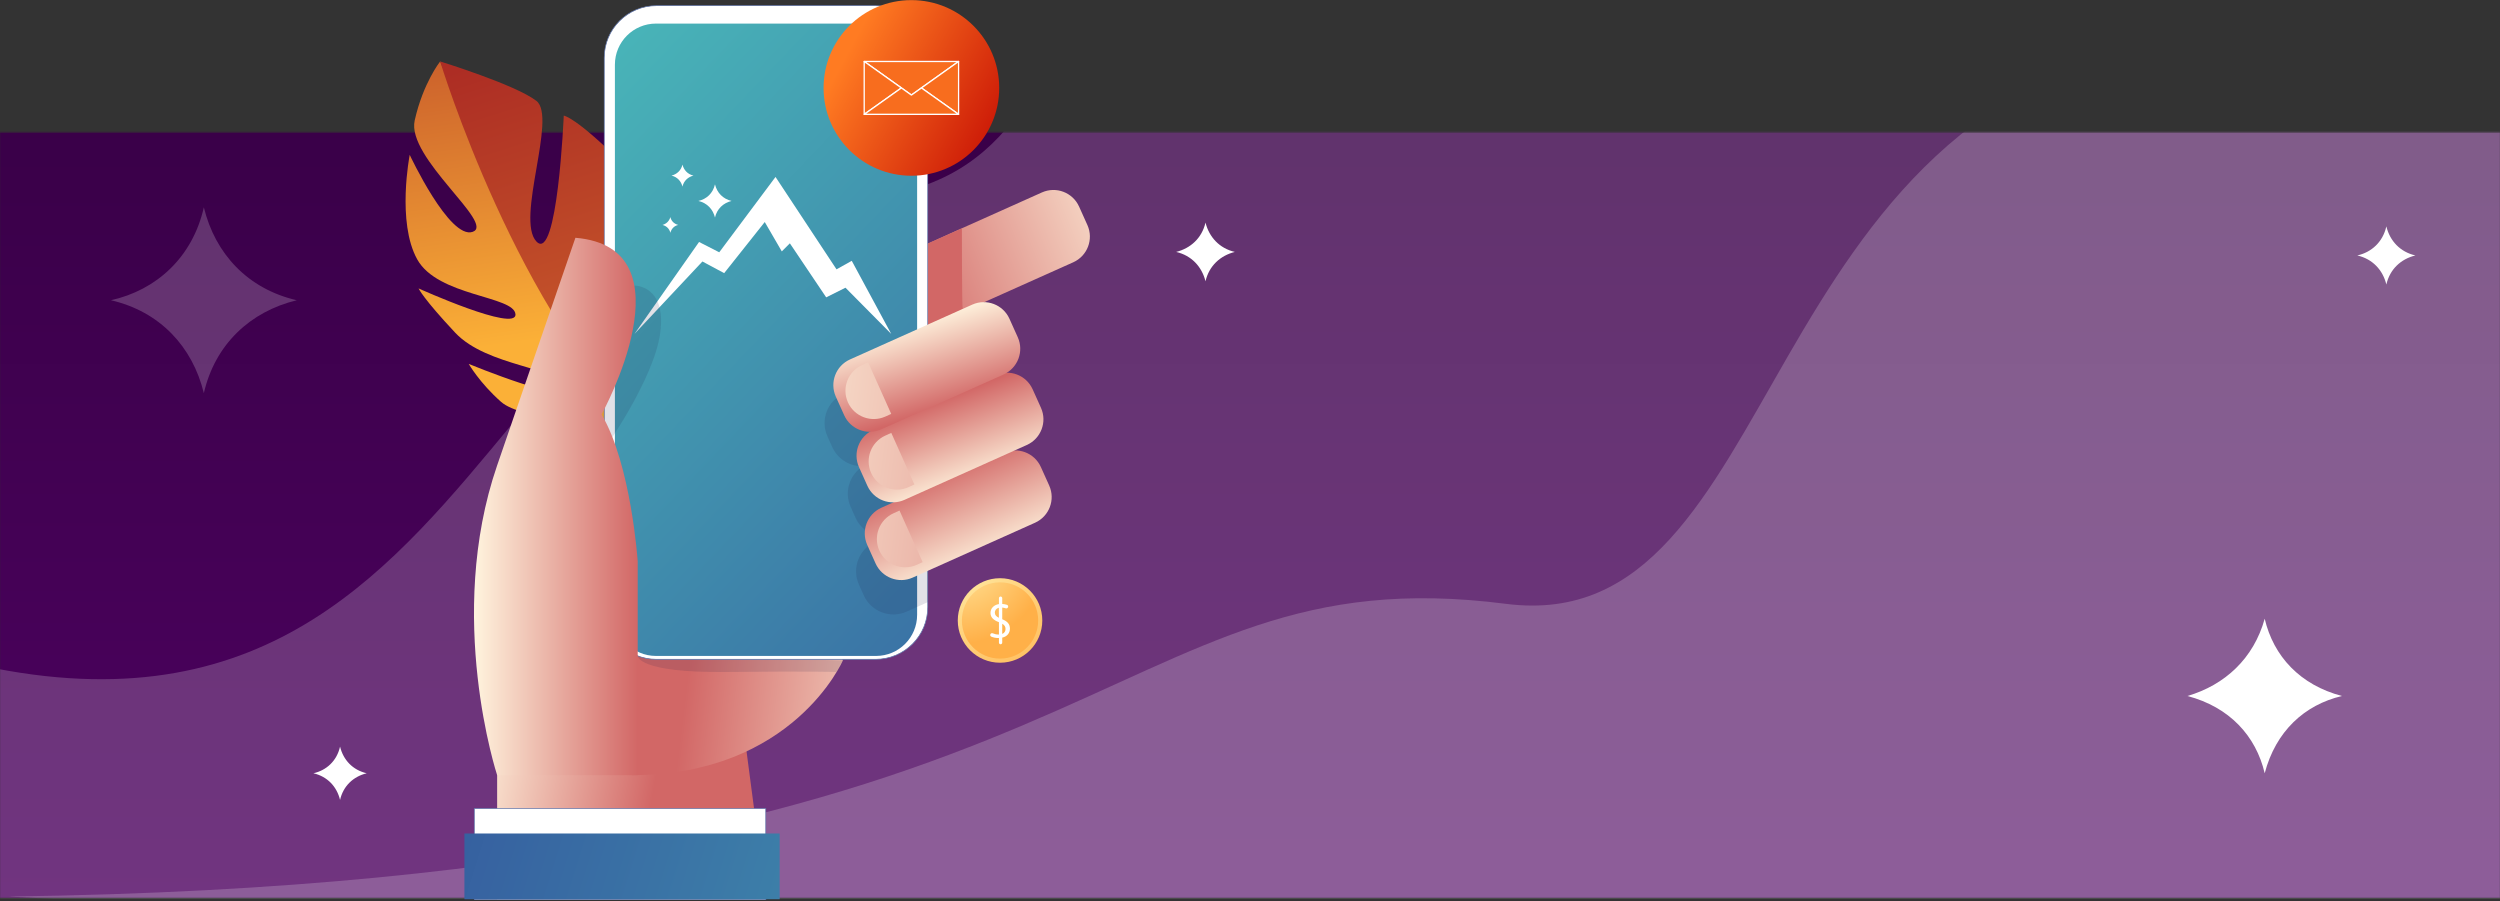 <svg width="1920" height="692" viewBox="0 0 1920 692" fill="none" xmlns="http://www.w3.org/2000/svg">
<rect x="0" y="0" width="1920" height="692" fill="#333333" stroke="none"/>
<mask id="mask0_1107_2" style="mask-type:alpha" maskUnits="userSpaceOnUse" x="0" y="101" width="1920" height="589">
<rect y="101.694" width="1920" height="588.019" fill="url(#paint0_linear_1107_2)"/>
</mask>
<g mask="url(#mask0_1107_2)">
<rect y="-130.005" width="1920" height="819.717" fill="url(#paint1_linear_1107_2)"/>
<g style="mix-blend-mode:soft-light" opacity="0.2">
<path d="M1682.06 29.889C1895.41 2.683 2037.64 88.595 2097.3 157.324L1988.48 797.368L6.78 688.546C864.467 677.091 843.726 423.635 1156.57 463.743C1374.3 491.659 1341.03 73.376 1682.06 29.889Z" fill="white"/>
</g>
<g style="mix-blend-mode:soft-light" opacity="0.2">
<path d="M1408.06 -188.243C1690.9 -184.317 1875.99 -232.744 1954.5 -145.579V782.538L-147.371 765.789C-285.651 667.377 -383.511 525.911 -185.664 450.052C367.458 712.483 339.681 170.256 648.472 153.756C917.053 139.404 678.194 -198.372 1408.06 -188.243Z" fill="white"/>
</g>
<g style="mix-blend-mode:overlay" opacity="0.2">
<path fill-rule="evenodd" clip-rule="evenodd" d="M156.549 159.225C165.227 194.902 190.297 221.901 227.903 230.579C192.226 239.257 165.227 264.328 156.549 301.933C147.871 266.256 122.8 239.257 85.195 230.579C119.908 222.865 147.871 197.795 156.549 159.225Z" fill="white"/>
</g>
<g style="mix-blend-mode:overlay">
<path fill-rule="evenodd" clip-rule="evenodd" d="M925.825 170.936C928.586 181.978 936.407 190.719 948.369 193.48C937.327 196.24 928.586 204.061 925.825 216.023C923.065 204.981 915.244 196.24 903.282 193.48C914.323 190.719 923.065 182.898 925.825 170.936Z" fill="white"/>
</g>
<g style="mix-blend-mode:overlay">
<path fill-rule="evenodd" clip-rule="evenodd" d="M1739.29 475.188C1746.07 504.01 1766.41 526.05 1798.63 534.528C1769.81 541.309 1747.77 561.654 1739.29 593.867C1732.51 565.045 1712.16 543.005 1679.95 534.528C1708.77 526.05 1730.81 505.705 1739.29 475.188Z" fill="white"/>
</g>
<path fill-rule="evenodd" clip-rule="evenodd" d="M1832.72 173.866C1835.43 185.026 1843.27 193.472 1855.03 196.186C1843.87 198.901 1835.43 206.743 1832.72 218.506C1830 207.346 1822.16 198.901 1810.4 196.186C1821.25 193.773 1830 185.931 1832.72 173.866Z" fill="white"/>
<path fill-rule="evenodd" clip-rule="evenodd" d="M261.161 573.397C263.65 583.632 270.843 591.378 281.631 593.867C271.396 596.357 263.65 603.549 261.161 614.338C258.671 604.103 251.479 596.357 240.69 593.867C250.649 591.654 258.671 584.462 261.161 573.397Z" fill="white"/>
</g>
<path d="M499.009 334.237C499.009 334.237 460.171 376.761 414.011 346.02L399.513 326.479C399.513 326.479 453.431 347.086 458.328 335.013C463.177 322.94 401.259 323.134 384.773 308.588C368.288 293.993 359.996 279.495 359.996 279.495C359.996 279.495 441.309 312.951 435.733 297.533C430.157 282.114 374.3 281.823 349.571 255.494C324.843 229.117 321.449 221.505 321.449 221.505C321.449 221.505 396.943 255.543 395.877 241.336C394.81 227.129 336.286 227.759 320.431 199.2C304.527 170.641 314.661 118.906 314.661 118.906C314.661 118.906 345.208 184.218 363.002 178.06C380.797 171.902 311.994 121.233 318.491 92.48C324.94 63.678 338.031 47.193 338.031 47.193C338.031 47.193 425.212 254.524 499.009 334.237Z" fill="url(#paint2_linear_1107_2)"/>
<path d="M499.009 334.237C499.009 334.237 543.569 332.395 556.321 260.828L541.387 229.311C541.387 229.311 531.447 304.563 499.058 292.926C466.62 281.192 526.744 225.868 522.428 194.206C518.113 162.544 502.209 154.689 502.209 154.689C502.209 154.689 479.808 263.01 457.213 252.488C434.618 241.966 516.852 164.435 479.469 126.954C442.037 89.474 432.969 88.795 432.969 88.795C432.969 88.795 428.121 202.498 411.975 185.479C395.828 168.459 427.975 89.959 411.975 77.497C395.925 65.036 338.031 47.193 338.031 47.193C338.031 47.193 398.01 244.536 499.009 334.237Z" fill="url(#paint3_linear_1107_2)"/>
<path d="M588.297 690.762H381.801V551.394H569.961L588.297 690.762Z" fill="url(#paint4_linear_1107_2)"/>
<path d="M677.24 243.678L670.812 229.398C665.964 218.544 670.812 205.793 681.666 200.893L800.221 147.78C811.075 142.932 823.827 147.78 828.727 158.634L835.155 172.914C840.003 183.768 835.155 196.519 824.301 201.419L705.693 254.532C694.839 259.432 682.088 254.585 677.24 243.678Z" fill="url(#paint5_linear_1107_2)"/>
<path d="M712.543 187.088V249.316C712.543 249.316 739.995 238.093 739.363 237.302C738.73 236.512 738.73 175.337 738.73 175.337L712.543 187.088Z" fill="url(#paint6_linear_1107_2)"/>
<path d="M455.305 364.551L566.588 279.033L647.311 507.186C647.311 507.186 609.426 595.338 485.022 595.338L455.305 364.551Z" fill="url(#paint7_linear_1107_2)"/>
<path opacity="0.13" d="M489.765 503.761C489.765 503.761 489.449 516.776 557.368 516.091C625.287 515.406 642.517 516.091 642.517 516.091L647.312 507.186L489.765 503.761Z" fill="#1B1E4C"/>
<path d="M712.543 44.4V466.298C712.543 488.428 694.628 506.343 672.497 506.343H504.097C481.966 506.343 464.051 488.428 464.051 466.298V44.4C464.051 22.27 481.966 4.355 504.097 4.355H672.445C694.575 4.355 712.543 22.27 712.543 44.4Z" fill="white"/>
<path d="M672.445 506.659H504.097C481.861 506.659 463.788 488.586 463.788 466.351V44.4C463.788 22.165 481.861 4.091 504.097 4.091H672.445C694.681 4.091 712.754 22.165 712.754 44.4V466.298C712.806 488.586 694.681 506.659 672.445 506.659ZM504.097 4.618C482.177 4.618 464.315 22.481 464.315 44.4V466.298C464.315 476.942 468.478 486.9 475.96 494.435C483.495 501.97 493.453 506.08 504.097 506.08H672.445C683.089 506.08 693.047 501.917 700.582 494.435C708.117 486.9 712.227 476.942 712.227 466.298V44.4C712.227 22.481 694.364 4.618 672.445 4.618H504.097Z" fill="#5B71A8"/>
<path d="M704.35 49.669V472.199C704.35 489.64 690.228 503.761 672.788 503.761H503.807C486.366 503.761 472.245 489.64 472.245 472.199V49.669C472.245 32.228 486.366 18.107 503.807 18.107H672.788C690.228 18.107 704.35 32.228 704.35 49.669Z" fill="url(#paint8_linear_1107_2)"/>
<path fill-rule="evenodd" clip-rule="evenodd" d="M487.283 256.443L536.878 185.839L552.377 193.76L595.6 135.899L642.44 206.848L654.15 200.304L684.458 256.443L649.328 220.969L634.518 228.373L606.621 186.872L600.422 193.071L587.334 170.513L556.165 209.775L539.461 200.821L487.283 256.443Z" fill="white"/>
<path fill-rule="evenodd" clip-rule="evenodd" d="M549.105 141.582C550.655 147.954 555.132 152.776 561.848 154.325C555.476 155.875 550.655 160.353 549.105 167.069C547.555 160.697 543.078 155.875 536.362 154.325C542.561 152.948 547.555 148.47 549.105 141.582Z" fill="white"/>
<path fill-rule="evenodd" clip-rule="evenodd" d="M524.135 126.428C525.168 130.561 528.096 133.833 532.573 134.866C528.44 135.899 525.168 138.827 524.135 143.304C523.102 139.171 520.174 135.899 515.697 134.866C519.83 133.833 523.102 130.906 524.135 126.428Z" fill="white"/>
<path fill-rule="evenodd" clip-rule="evenodd" d="M514.836 166.724C515.525 169.652 517.591 171.89 520.863 172.751C517.936 173.44 515.697 175.507 514.836 178.778C514.147 175.851 512.081 173.612 508.809 172.751C511.736 171.89 513.975 169.824 514.836 166.724Z" fill="white"/>
<path opacity="0.13" d="M712.543 273.343V462.451L696.262 469.723C683.721 475.361 668.968 469.723 663.33 457.182L659.641 448.963C654.003 436.422 659.641 421.669 672.182 416.083L680.823 412.237C670.917 412.658 661.275 407.126 657.007 397.536L653.318 389.316C648.155 377.83 652.423 364.551 662.803 358.018C652.95 358.386 643.465 352.854 639.145 343.317L635.456 335.097C629.818 322.557 635.456 307.803 647.997 302.218L712.543 273.343Z" fill="#1B1E4C"/>
<path opacity="0.13" d="M487.183 219.335C487.183 219.335 511.895 218.755 507.1 255.375C502.358 291.996 462.26 347.69 462.26 347.69L458.888 309.753L487.183 219.335Z" fill="#1B1E4C"/>
<path d="M672.445 432.734L666.017 418.454C661.169 407.6 666.017 394.849 676.871 389.948L770.872 347.796C781.726 342.948 794.478 347.796 799.378 358.65L805.806 372.929C810.654 383.784 805.806 396.535 794.952 401.435L700.951 443.588C690.097 448.488 677.345 443.588 672.445 432.734Z" fill="url(#paint9_linear_1107_2)"/>
<path d="M708.591 431.733L704.059 433.788C693.099 438.688 680.243 433.788 675.343 422.88C670.442 411.921 675.343 399.064 686.302 394.164L690.834 392.109L708.591 431.733Z" fill="url(#paint10_linear_1107_2)"/>
<path d="M666.122 373.034L659.693 358.755C654.846 347.901 659.694 335.15 670.548 330.249L764.549 288.096C775.403 283.249 788.154 288.096 793.055 298.951L799.483 313.23C804.331 324.084 799.483 336.836 788.629 341.736L694.628 383.889C683.773 388.789 671.022 383.941 666.122 373.034Z" fill="url(#paint11_linear_1107_2)"/>
<path d="M702.268 372.086L697.736 374.141C686.777 379.041 673.92 374.141 669.02 363.234C664.12 352.274 669.02 339.418 679.98 334.517L684.511 332.462L702.268 372.086Z" fill="url(#paint12_linear_1107_2)"/>
<path d="M648.313 318.868L641.884 304.589C637.037 293.734 641.884 280.983 652.739 276.083L746.74 233.93C757.594 229.082 770.345 233.93 775.246 244.784L781.674 259.064C786.522 269.918 781.674 282.669 770.82 287.57L676.819 329.723C665.964 334.623 653.16 329.723 648.313 318.868Z" fill="url(#paint13_linear_1107_2)"/>
<path d="M684.458 317.867L679.927 319.922C668.967 324.822 656.111 319.922 651.21 309.015C646.31 298.055 651.21 285.198 662.17 280.298L666.701 278.243L684.458 317.867Z" fill="url(#paint14_linear_1107_2)"/>
<path d="M461.997 318.289C461.997 318.289 532.708 190.249 441.921 182.609L381.801 357.438C341.808 473.675 381.801 595.339 381.801 595.339H489.765V431.048C489.765 431.048 484.707 356.7 461.997 318.289Z" fill="url(#paint15_linear_1107_2)"/>
<path d="M588.087 620.946H364.255V690.92H588.087V620.946Z" fill="white"/>
<path d="M588.402 691.184H363.991V620.683H588.402V691.184ZM364.518 690.657H587.875V621.21H364.518V690.657Z" fill="#5B71A8"/>
<path d="M598.783 640.126H356.667V690.604H598.783V640.126Z" fill="url(#paint16_linear_1107_2)"/>
<path d="M699.95 134.976C737.198 134.976 767.394 104.78 767.394 67.531C767.394 30.283 737.198 0.087 699.95 0.087C662.701 0.087 632.505 30.283 632.505 67.531C632.505 104.78 662.701 134.976 699.95 134.976Z" fill="url(#paint17_linear_1107_2)"/>
<path d="M699.95 73.011L736.201 47.193H699.95H663.698L699.95 73.011Z" fill="#F86D1E" stroke="white" strokeWidth="3" stroke-miterlimit="10" stroke-linejoin="round"/>
<path d="M663.698 47.193V87.818L692.257 67.532L663.698 47.193Z" fill="#F86D1E" stroke="white" strokeWidth="3" stroke-miterlimit="10" stroke-linejoin="round"/>
<path d="M736.201 47.193V87.817L707.643 67.531L736.201 47.193Z" fill="#F86D1E" stroke="white" strokeWidth="3" stroke-miterlimit="10" stroke-linejoin="round"/>
<path d="M663.698 87.818H736.201L707.643 67.531L699.95 73.011L692.257 67.531L663.698 87.818Z" fill="#F86D1E" stroke="white" strokeWidth="3" stroke-miterlimit="10" stroke-linejoin="round"/>
<path d="M768.026 508.978C785.952 508.978 800.484 494.446 800.484 476.52C800.484 458.594 785.952 444.062 768.026 444.062C750.1 444.062 735.568 458.594 735.568 476.52C735.568 494.446 750.1 508.978 768.026 508.978Z" fill="url(#paint18_radial_1107_2)"/>
<path d="M768.026 505.816C784.206 505.816 797.323 492.7 797.323 476.52C797.323 460.34 784.206 447.224 768.026 447.224C751.846 447.224 738.73 460.34 738.73 476.52C738.73 492.7 751.846 505.816 768.026 505.816Z" fill="url(#paint19_radial_1107_2)"/>
<path d="M775.614 482.79C775.614 479.207 773.611 477.152 769.712 475.572V466.614C770.766 466.719 771.609 466.93 772.347 467.194C773.084 467.457 773.927 467.088 774.191 466.298C774.454 465.56 774.086 464.77 773.348 464.506C772.399 464.19 771.188 463.927 769.712 463.821V459.395C769.712 458.71 769.133 458.131 768.448 458.131C767.763 458.131 767.183 458.71 767.183 459.395V463.927C763.231 464.559 760.702 467.246 760.702 470.724C760.702 474.254 763.178 476.362 767.183 477.837V487.322C767.078 487.322 767.025 487.322 766.92 487.322C765.286 487.322 763.758 486.953 762.441 486.373C761.65 486.057 760.755 486.479 760.544 487.269C760.333 487.954 760.702 488.692 761.334 488.955C762.81 489.587 764.812 490.009 766.709 490.009C766.867 490.009 767.025 490.009 767.183 490.009V493.539C767.183 494.224 767.763 494.804 768.448 494.804C769.133 494.804 769.712 494.224 769.712 493.539V489.693C773.664 488.85 775.614 486.004 775.614 482.79ZM764.022 470.408C764.022 468.985 764.917 467.352 767.13 466.772V474.465C765.023 473.411 764.022 472.252 764.022 470.408ZM769.712 486.848V479.049C771.504 480.103 772.241 481.315 772.241 483.054C772.241 484.793 771.346 486.163 769.712 486.848Z" fill="white"/>
<defs>
<linearGradient id="paint0_linear_1107_2" x1="960" y1="101.694" x2="960" y2="689.713" gradientUnits="userSpaceOnUse">
<stop stop-color="#32003F"/>
<stop offset="1" stop-color="#4D0160"/>
</linearGradient>
<linearGradient id="paint1_linear_1107_2" x1="960" y1="-130.005" x2="960" y2="689.713" gradientUnits="userSpaceOnUse">
<stop stop-color="#32003F"/>
<stop offset="1" stop-color="#4D0160"/>
</linearGradient>
<linearGradient id="paint2_linear_1107_2" x1="349.126" y1="-104.924" x2="400.52" y2="262.951" gradientUnits="userSpaceOnUse">
<stop offset="0.005" stop-color="#AD2D24"/>
<stop offset="1" stop-color="#FBB037"/>
</linearGradient>
<linearGradient id="paint3_linear_1107_2" x1="408.122" y1="31.713" x2="628.639" y2="722.493" gradientUnits="userSpaceOnUse">
<stop offset="0.005" stop-color="#AD2D24"/>
<stop offset="1" stop-color="#FBB037"/>
</linearGradient>
<linearGradient id="paint4_linear_1107_2" x1="356.387" y1="600.592" x2="498.985" y2="625.038" gradientUnits="userSpaceOnUse">
<stop offset="0.001" stop-color="#FFF4DE"/>
<stop offset="1" stop-color="#D26766"/>
</linearGradient>
<linearGradient id="paint5_linear_1107_2" x1="886.053" y1="148.576" x2="688.119" y2="226.797" gradientUnits="userSpaceOnUse">
<stop offset="0.001" stop-color="#FFF4DE"/>
<stop offset="1" stop-color="#D26766"/>
</linearGradient>
<linearGradient id="paint6_linear_1107_2" x1="800.681" y1="220.9" x2="782.857" y2="218.863" gradientUnits="userSpaceOnUse">
<stop offset="0.001" stop-color="#FFF4DE"/>
<stop offset="1" stop-color="#D26766"/>
</linearGradient>
<linearGradient id="paint7_linear_1107_2" x1="738.845" y1="463.099" x2="537.851" y2="438.653" gradientUnits="userSpaceOnUse">
<stop offset="0.001" stop-color="#FFF4DE"/>
<stop offset="1" stop-color="#D26766"/>
</linearGradient>
<linearGradient id="paint8_linear_1107_2" x1="1017.56" y1="670.193" x2="375.197" y2="57.702" gradientUnits="userSpaceOnUse">
<stop stop-color="#304598"/>
<stop offset="1" stop-color="#4ABBBA"/>
</linearGradient>
<linearGradient id="paint9_linear_1107_2" x1="753.092" y1="435.362" x2="720.451" y2="359.88" gradientUnits="userSpaceOnUse">
<stop offset="0.001" stop-color="#FFF4DE"/>
<stop offset="1" stop-color="#D26766"/>
</linearGradient>
<linearGradient id="paint10_linear_1107_2" x1="552.824" y1="395.661" x2="916.108" y2="443.194" gradientUnits="userSpaceOnUse">
<stop offset="0.001" stop-color="#FFF4DE"/>
<stop offset="1" stop-color="#D26766"/>
</linearGradient>
<linearGradient id="paint11_linear_1107_2" x1="743.893" y1="374.881" x2="719.281" y2="307.883" gradientUnits="userSpaceOnUse">
<stop offset="0.001" stop-color="#FFF4DE"/>
<stop offset="1" stop-color="#D26766"/>
</linearGradient>
<linearGradient id="paint12_linear_1107_2" x1="560.395" y1="337.799" x2="923.679" y2="385.331" gradientUnits="userSpaceOnUse">
<stop offset="0.001" stop-color="#FFF4DE"/>
<stop offset="1" stop-color="#D26766"/>
</linearGradient>
<linearGradient id="paint13_linear_1107_2" x1="700.616" y1="245.759" x2="721.891" y2="314.39" gradientUnits="userSpaceOnUse">
<stop offset="0.001" stop-color="#FFF4DE"/>
<stop offset="1" stop-color="#D26766"/>
</linearGradient>
<linearGradient id="paint14_linear_1107_2" x1="567.066" y1="286.818" x2="930.349" y2="334.35" gradientUnits="userSpaceOnUse">
<stop offset="0.001" stop-color="#FFF4DE"/>
<stop offset="1" stop-color="#D26766"/>
</linearGradient>
<linearGradient id="paint15_linear_1107_2" x1="364.044" y1="388.989" x2="489.768" y2="388.989" gradientUnits="userSpaceOnUse">
<stop offset="0.001" stop-color="#FFF4DE"/>
<stop offset="1" stop-color="#D26766"/>
</linearGradient>
<linearGradient id="paint16_linear_1107_2" x1="144.33" y1="561.241" x2="1067.37" y2="849.525" gradientUnits="userSpaceOnUse">
<stop stop-color="#304598"/>
<stop offset="1" stop-color="#4ABBBA"/>
</linearGradient>
<linearGradient id="paint17_linear_1107_2" x1="785.403" y1="133.531" x2="642.164" y2="56.486" gradientUnits="userSpaceOnUse">
<stop stop-color="#BF0000"/>
<stop offset="1" stop-color="#FF7B22"/>
</linearGradient>
<radialGradient id="paint18_radial_1107_2" cx="0" cy="0" r="1" gradientUnits="userSpaceOnUse" gradientTransform="translate(734.772 430.354) scale(127.244)">
<stop stop-color="#FFEEA9"/>
<stop offset="1" stop-color="#FFB048"/>
</radialGradient>
<radialGradient id="paint19_radial_1107_2" cx="0" cy="0" r="1" gradientUnits="userSpaceOnUse" gradientTransform="translate(734.207 422.845) scale(72.035)">
<stop stop-color="#FFEEA9"/>
<stop offset="1" stop-color="#FFB048"/>
</radialGradient>
</defs>
</svg>
